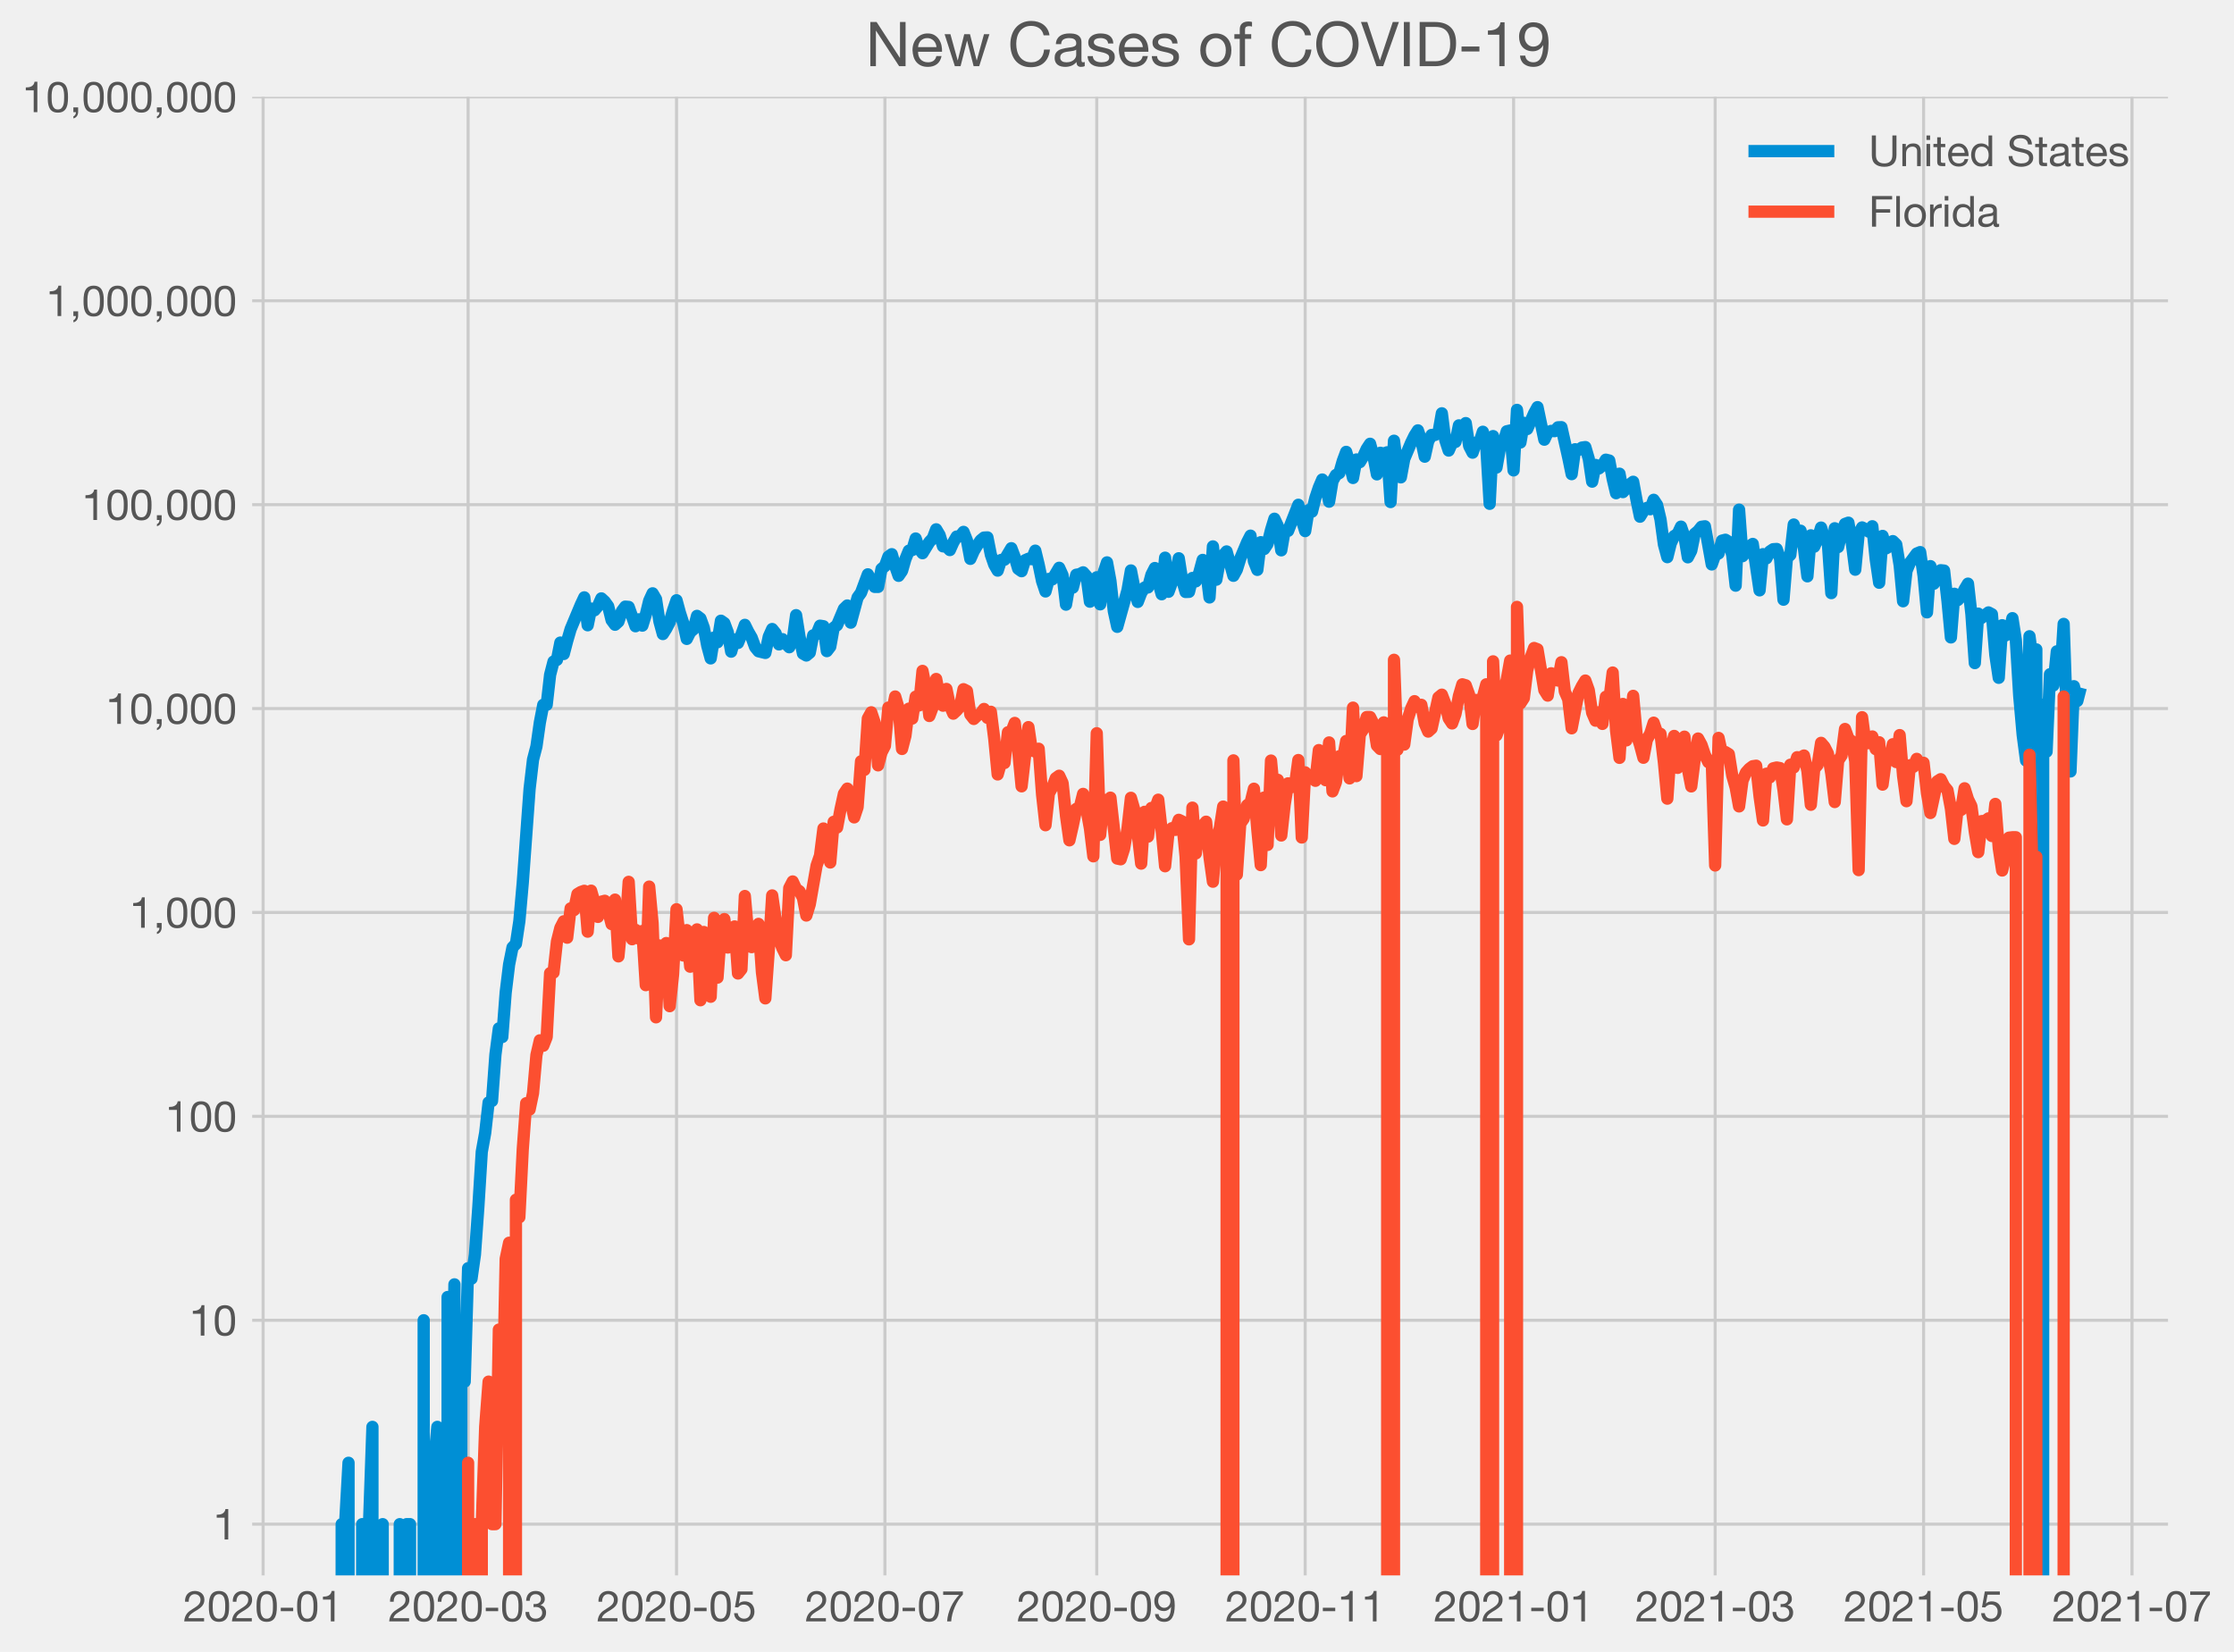<?xml version="1.0" encoding="utf-8" standalone="no"?>
<!DOCTYPE svg PUBLIC "-//W3C//DTD SVG 1.1//EN"
  "http://www.w3.org/Graphics/SVG/1.1/DTD/svg11.dtd">
<!-- Created with matplotlib (https://matplotlib.org/) -->
<svg height="538.891pt" version="1.1" viewBox="0 0 728.664 538.891" width="728.664pt" xmlns="http://www.w3.org/2000/svg" xmlns:xlink="http://www.w3.org/1999/xlink">
 <defs>
  <style type="text/css">*{stroke-linecap:butt;stroke-linejoin:round;}</style>
 </defs>
 <g id="figure_1">
  <g id="patch_1">
   <path d="M 0 538.891 
L 728.664 538.891 
L 728.664 0 
L 0 0 
z
" style="fill:#f0f0f0;"/>
  </g>
  <g id="axes_1">
   <g id="patch_2">
    <path d="M 80.748 515.436 
L 707.148 515.436 
L 707.148 31.596 
L 80.748 31.596 
z
" style="fill:#f0f0f0;"/>
   </g>
   <g id="matplotlib.axis_1">
    <g id="xtick_1">
     <g id="line2d_1">
      <path clip-path="url(#p374be3ded7)" d="M 85.819 515.436 
L 85.819 31.596 
" style="fill:none;stroke:#cbcbcb;"/>
     </g>
     <g id="line2d_2"/>
     <g id="text_1">
      <!-- 2020-01 -->
      <g style="fill:#555555;" transform="translate(59.746 528.932)scale(0.14 -0.14)">
       <defs>
        <path d="M 4.406 45.797 
L 12.906 45.797 
Q 12.797 49 13.547 52.141 
Q 14.297 55.297 16 57.797 
Q 17.703 60.297 20.344 61.844 
Q 23 63.406 26.703 63.406 
Q 29.5 63.406 32 62.5 
Q 34.5 61.594 36.344 59.891 
Q 38.203 58.203 39.297 55.844 
Q 40.406 53.5 40.406 50.594 
Q 40.406 46.906 39.25 44.094 
Q 38.094 41.297 35.844 38.891 
Q 33.594 36.5 30.188 34.141 
Q 26.797 31.797 22.297 29 
Q 18.594 26.797 15.188 24.297 
Q 11.797 21.797 9.094 18.5 
Q 6.406 15.203 4.656 10.75 
Q 2.906 6.297 2.406 0 
L 48.703 0 
L 48.703 7.5 
L 12.297 7.5 
Q 12.906 10.797 14.844 13.344 
Q 16.797 15.906 19.547 18.094 
Q 22.297 20.297 25.594 22.25 
Q 28.906 24.203 32.203 26.203 
Q 35.5 28.297 38.594 30.594 
Q 41.703 32.906 44.094 35.75 
Q 46.5 38.594 47.953 42.188 
Q 49.406 45.797 49.406 50.5 
Q 49.406 55.5 47.656 59.297 
Q 45.906 63.094 42.906 65.641 
Q 39.906 68.203 35.844 69.547 
Q 31.797 70.906 27.203 70.906 
Q 21.594 70.906 17.188 69 
Q 12.797 67.094 9.844 63.75 
Q 6.906 60.406 5.5 55.797 
Q 4.094 51.203 4.406 45.797 
z
" id="HelveticaNeue-50"/>
        <path d="M 13.203 34.906 
Q 13.203 37.5 13.25 40.641 
Q 13.297 43.797 13.75 46.938 
Q 14.203 50.094 15.047 53.094 
Q 15.906 56.094 17.547 58.344 
Q 19.203 60.594 21.703 62 
Q 24.203 63.406 27.797 63.406 
Q 31.406 63.406 33.906 62 
Q 36.406 60.594 38.047 58.344 
Q 39.703 56.094 40.547 53.094 
Q 41.406 50.094 41.844 46.938 
Q 42.297 43.797 42.344 40.641 
Q 42.406 37.5 42.406 34.906 
Q 42.406 30.906 42.156 25.953 
Q 41.906 21 40.547 16.641 
Q 39.203 12.297 36.203 9.297 
Q 33.203 6.297 27.797 6.297 
Q 22.406 6.297 19.406 9.297 
Q 16.406 12.297 15.047 16.641 
Q 13.703 21 13.453 25.953 
Q 13.203 30.906 13.203 34.906 
z
M 4.203 34.797 
Q 4.203 30.906 4.391 26.703 
Q 4.594 22.5 5.391 18.5 
Q 6.203 14.5 7.703 10.953 
Q 9.203 7.406 11.797 4.703 
Q 14.406 2 18.344 0.453 
Q 22.297 -1.094 27.797 -1.094 
Q 33.406 -1.094 37.297 0.453 
Q 41.203 2 43.797 4.703 
Q 46.406 7.406 47.906 10.953 
Q 49.406 14.5 50.203 18.5 
Q 51 22.5 51.203 26.703 
Q 51.406 30.906 51.406 34.797 
Q 51.406 38.703 51.203 42.891 
Q 51 47.094 50.203 51.094 
Q 49.406 55.094 47.906 58.688 
Q 46.406 62.297 43.797 65 
Q 41.203 67.703 37.25 69.297 
Q 33.297 70.906 27.797 70.906 
Q 22.297 70.906 18.344 69.297 
Q 14.406 67.703 11.797 65 
Q 9.203 62.297 7.703 58.688 
Q 6.203 55.094 5.391 51.094 
Q 4.594 47.094 4.391 42.891 
Q 4.203 38.703 4.203 34.797 
z
" id="HelveticaNeue-48"/>
        <path d="M 5 31.797 
L 5 23.797 
L 33.906 23.797 
L 33.906 31.797 
z
" id="HelveticaNeue-45"/>
        <path d="M 35.594 0 
L 35.594 70.906 
L 29.094 70.906 
Q 28.406 66.906 26.5 64.297 
Q 24.594 61.703 21.844 60.203 
Q 19.094 58.703 15.688 58.141 
Q 12.297 57.594 8.703 57.594 
L 8.703 50.797 
L 27.094 50.797 
L 27.094 0 
z
" id="HelveticaNeue-49"/>
       </defs>
       <use xlink:href="#HelveticaNeue-50"/>
       <use x="55.6" xlink:href="#HelveticaNeue-48"/>
       <use x="111.2" xlink:href="#HelveticaNeue-50"/>
       <use x="166.8" xlink:href="#HelveticaNeue-48"/>
       <use x="222.4" xlink:href="#HelveticaNeue-45"/>
       <use x="261.3" xlink:href="#HelveticaNeue-48"/>
       <use x="316.9" xlink:href="#HelveticaNeue-49"/>
      </g>
     </g>
    </g>
    <g id="xtick_2">
     <g id="line2d_3">
      <path clip-path="url(#p374be3ded7)" d="M 152.682 515.436 
L 152.682 31.596 
" style="fill:none;stroke:#cbcbcb;"/>
     </g>
     <g id="line2d_4"/>
     <g id="text_2">
      <!-- 2020-03 -->
      <g style="fill:#555555;" transform="translate(126.609 528.932)scale(0.14 -0.14)">
       <defs>
        <path d="M 21.797 40.5 
L 21.797 33.297 
Q 24.203 33.594 26.906 33.594 
Q 30.094 33.594 32.844 32.75 
Q 35.594 31.906 37.594 30.156 
Q 39.594 28.406 40.797 25.844 
Q 42 23.297 42 20 
Q 42 16.797 40.75 14.25 
Q 39.5 11.703 37.391 9.953 
Q 35.297 8.203 32.5 7.25 
Q 29.703 6.297 26.594 6.297 
Q 19.297 6.297 15.5 10.641 
Q 11.703 15 11.5 21.906 
L 3 21.906 
Q 2.906 16.406 4.547 12.094 
Q 6.203 7.797 9.297 4.844 
Q 12.406 1.906 16.797 0.406 
Q 21.203 -1.094 26.594 -1.094 
Q 31.594 -1.094 36.047 0.25 
Q 40.5 1.594 43.797 4.297 
Q 47.094 7 49.047 11.047 
Q 51 15.094 51 20.406 
Q 51 26.797 47.844 31.5 
Q 44.703 36.203 38.203 37.594 
L 38.203 37.797 
Q 42.406 39.703 45.203 43.391 
Q 48 47.094 48 51.906 
Q 48 56.797 46.344 60.391 
Q 44.703 64 41.797 66.297 
Q 38.906 68.594 34.953 69.75 
Q 31 70.906 26.406 70.906 
Q 21.094 70.906 17.047 69.203 
Q 13 67.5 10.297 64.5 
Q 7.594 61.5 6.141 57.297 
Q 4.703 53.094 4.5 48 
L 13 48 
Q 13 51.094 13.797 53.891 
Q 14.594 56.703 16.25 58.797 
Q 17.906 60.906 20.453 62.156 
Q 23 63.406 26.406 63.406 
Q 31.797 63.406 35.391 60.547 
Q 39 57.703 39 52 
Q 39 49.203 37.891 47 
Q 36.797 44.797 34.938 43.344 
Q 33.094 41.906 30.641 41.156 
Q 28.203 40.406 25.5 40.406 
L 23.703 40.406 
Q 23.203 40.406 22.703 40.406 
Q 22.297 40.406 21.797 40.5 
z
" id="HelveticaNeue-51"/>
       </defs>
       <use xlink:href="#HelveticaNeue-50"/>
       <use x="55.6" xlink:href="#HelveticaNeue-48"/>
       <use x="111.2" xlink:href="#HelveticaNeue-50"/>
       <use x="166.8" xlink:href="#HelveticaNeue-48"/>
       <use x="222.4" xlink:href="#HelveticaNeue-45"/>
       <use x="261.3" xlink:href="#HelveticaNeue-48"/>
       <use x="316.9" xlink:href="#HelveticaNeue-51"/>
      </g>
     </g>
    </g>
    <g id="xtick_3">
     <g id="line2d_5">
      <path clip-path="url(#p374be3ded7)" d="M 220.66 515.436 
L 220.66 31.596 
" style="fill:none;stroke:#cbcbcb;"/>
     </g>
     <g id="line2d_6"/>
     <g id="text_3">
      <!-- 2020-05 -->
      <g style="fill:#555555;" transform="translate(194.587 528.932)scale(0.14 -0.14)">
       <defs>
        <path d="M 47 62.203 
L 47 69.703 
L 12 69.703 
L 5.406 32.906 
L 12.703 32.5 
Q 15.203 35.5 18.453 37.344 
Q 21.703 39.203 25.906 39.203 
Q 29.5 39.203 32.453 38 
Q 35.406 36.797 37.5 34.641 
Q 39.594 32.5 40.75 29.547 
Q 41.906 26.594 41.906 23.094 
Q 41.906 18.906 40.703 15.75 
Q 39.5 12.594 37.453 10.5 
Q 35.406 8.406 32.656 7.344 
Q 29.906 6.297 26.906 6.297 
Q 23.703 6.297 21.047 7.25 
Q 18.406 8.203 16.453 9.953 
Q 14.5 11.703 13.344 14.047 
Q 12.203 16.406 12 19.094 
L 3.5 19.094 
Q 3.594 14.297 5.391 10.5 
Q 7.203 6.703 10.297 4.141 
Q 13.406 1.594 17.453 0.25 
Q 21.5 -1.094 26.094 -1.094 
Q 32.297 -1.094 36.938 0.844 
Q 41.594 2.797 44.688 6.094 
Q 47.797 9.406 49.344 13.656 
Q 50.906 17.906 50.906 22.406 
Q 50.906 28.5 49.094 33.047 
Q 47.297 37.594 44.188 40.641 
Q 41.094 43.703 36.891 45.203 
Q 32.703 46.703 28 46.703 
Q 24.406 46.703 20.75 45.453 
Q 17.094 44.203 14.797 41.594 
L 14.594 41.797 
L 18.406 62.203 
z
" id="HelveticaNeue-53"/>
       </defs>
       <use xlink:href="#HelveticaNeue-50"/>
       <use x="55.6" xlink:href="#HelveticaNeue-48"/>
       <use x="111.2" xlink:href="#HelveticaNeue-50"/>
       <use x="166.8" xlink:href="#HelveticaNeue-48"/>
       <use x="222.4" xlink:href="#HelveticaNeue-45"/>
       <use x="261.3" xlink:href="#HelveticaNeue-48"/>
       <use x="316.9" xlink:href="#HelveticaNeue-53"/>
      </g>
     </g>
    </g>
    <g id="xtick_4">
     <g id="line2d_7">
      <path clip-path="url(#p374be3ded7)" d="M 288.638 515.436 
L 288.638 31.596 
" style="fill:none;stroke:#cbcbcb;"/>
     </g>
     <g id="line2d_8"/>
     <g id="text_4">
      <!-- 2020-07 -->
      <g style="fill:#555555;" transform="translate(262.565 528.932)scale(0.14 -0.14)">
       <defs>
        <path d="M 50.906 62.406 
L 50.906 69.703 
L 5 69.703 
L 5 61.703 
L 42.203 61.703 
Q 36.594 55.797 31.75 48.797 
Q 26.906 41.797 23.203 33.938 
Q 19.5 26.094 17.141 17.547 
Q 14.797 9 14.203 0 
L 23.703 0 
Q 24.203 8.297 26.5 17.094 
Q 28.797 25.906 32.438 34.203 
Q 36.094 42.5 40.797 49.797 
Q 45.5 57.094 50.906 62.406 
z
" id="HelveticaNeue-55"/>
       </defs>
       <use xlink:href="#HelveticaNeue-50"/>
       <use x="55.6" xlink:href="#HelveticaNeue-48"/>
       <use x="111.2" xlink:href="#HelveticaNeue-50"/>
       <use x="166.8" xlink:href="#HelveticaNeue-48"/>
       <use x="222.4" xlink:href="#HelveticaNeue-45"/>
       <use x="261.3" xlink:href="#HelveticaNeue-48"/>
       <use x="316.9" xlink:href="#HelveticaNeue-55"/>
      </g>
     </g>
    </g>
    <g id="xtick_5">
     <g id="line2d_9">
      <path clip-path="url(#p374be3ded7)" d="M 357.73 515.436 
L 357.73 31.596 
" style="fill:none;stroke:#cbcbcb;"/>
     </g>
     <g id="line2d_10"/>
     <g id="text_5">
      <!-- 2020-09 -->
      <g style="fill:#555555;" transform="translate(331.658 528.932)scale(0.14 -0.14)">
       <defs>
        <path d="M 13.406 17.094 
L 4.906 17.094 
Q 5.703 7.906 11.594 3.406 
Q 17.5 -1.094 26.406 -1.094 
Q 39.297 -1.094 45.141 8.75 
Q 51 18.594 51 37 
Q 51 47.094 49.047 53.641 
Q 47.094 60.203 43.797 64 
Q 40.5 67.797 36.094 69.344 
Q 31.703 70.906 26.703 70.906 
Q 21.594 70.906 17.297 69.203 
Q 13 67.5 9.891 64.453 
Q 6.797 61.406 5.094 57.156 
Q 3.406 52.906 3.406 47.797 
Q 3.406 42.594 4.844 38.188 
Q 6.297 33.797 9.141 30.688 
Q 12 27.594 16.203 25.844 
Q 20.406 24.094 25.797 24.094 
Q 31 24.094 35.391 26.75 
Q 39.797 29.406 42.203 33.906 
L 42.406 33.703 
Q 42 19.797 38.094 13.047 
Q 34.203 6.297 26.406 6.297 
Q 21.297 6.297 17.594 9.094 
Q 13.906 11.906 13.406 17.094 
z
M 40.906 47.203 
Q 40.906 44.094 39.906 41.25 
Q 38.906 38.406 37 36.25 
Q 35.094 34.094 32.391 32.844 
Q 29.703 31.594 26.406 31.594 
Q 23.297 31.594 20.75 32.844 
Q 18.203 34.094 16.344 36.188 
Q 14.5 38.297 13.453 41 
Q 12.406 43.703 12.406 46.594 
Q 12.406 49.906 13.156 52.906 
Q 13.906 55.906 15.547 58.25 
Q 17.203 60.594 19.844 62 
Q 22.5 63.406 26.297 63.406 
Q 29.906 63.406 32.594 62.094 
Q 35.297 60.797 37.141 58.547 
Q 39 56.297 39.953 53.391 
Q 40.906 50.5 40.906 47.203 
z
" id="HelveticaNeue-57"/>
       </defs>
       <use xlink:href="#HelveticaNeue-50"/>
       <use x="55.6" xlink:href="#HelveticaNeue-48"/>
       <use x="111.2" xlink:href="#HelveticaNeue-50"/>
       <use x="166.8" xlink:href="#HelveticaNeue-48"/>
       <use x="222.4" xlink:href="#HelveticaNeue-45"/>
       <use x="261.3" xlink:href="#HelveticaNeue-48"/>
       <use x="316.9" xlink:href="#HelveticaNeue-57"/>
      </g>
     </g>
    </g>
    <g id="xtick_6">
     <g id="line2d_11">
      <path clip-path="url(#p374be3ded7)" d="M 425.708 515.436 
L 425.708 31.596 
" style="fill:none;stroke:#cbcbcb;"/>
     </g>
     <g id="line2d_12"/>
     <g id="text_6">
      <!-- 2020-11 -->
      <g style="fill:#555555;" transform="translate(399.635 528.932)scale(0.14 -0.14)">
       <use xlink:href="#HelveticaNeue-50"/>
       <use x="55.6" xlink:href="#HelveticaNeue-48"/>
       <use x="111.2" xlink:href="#HelveticaNeue-50"/>
       <use x="166.8" xlink:href="#HelveticaNeue-48"/>
       <use x="222.4" xlink:href="#HelveticaNeue-45"/>
       <use x="261.3" xlink:href="#HelveticaNeue-49"/>
       <use x="316.9" xlink:href="#HelveticaNeue-49"/>
      </g>
     </g>
    </g>
    <g id="xtick_7">
     <g id="line2d_13">
      <path clip-path="url(#p374be3ded7)" d="M 493.686 515.436 
L 493.686 31.596 
" style="fill:none;stroke:#cbcbcb;"/>
     </g>
     <g id="line2d_14"/>
     <g id="text_7">
      <!-- 2021-01 -->
      <g style="fill:#555555;" transform="translate(467.613 528.932)scale(0.14 -0.14)">
       <use xlink:href="#HelveticaNeue-50"/>
       <use x="55.6" xlink:href="#HelveticaNeue-48"/>
       <use x="111.2" xlink:href="#HelveticaNeue-50"/>
       <use x="166.8" xlink:href="#HelveticaNeue-49"/>
       <use x="222.4" xlink:href="#HelveticaNeue-45"/>
       <use x="261.3" xlink:href="#HelveticaNeue-48"/>
       <use x="316.9" xlink:href="#HelveticaNeue-49"/>
      </g>
     </g>
    </g>
    <g id="xtick_8">
     <g id="line2d_15">
      <path clip-path="url(#p374be3ded7)" d="M 559.435 515.436 
L 559.435 31.596 
" style="fill:none;stroke:#cbcbcb;"/>
     </g>
     <g id="line2d_16"/>
     <g id="text_8">
      <!-- 2021-03 -->
      <g style="fill:#555555;" transform="translate(533.363 528.932)scale(0.14 -0.14)">
       <use xlink:href="#HelveticaNeue-50"/>
       <use x="55.6" xlink:href="#HelveticaNeue-48"/>
       <use x="111.2" xlink:href="#HelveticaNeue-50"/>
       <use x="166.8" xlink:href="#HelveticaNeue-49"/>
       <use x="222.4" xlink:href="#HelveticaNeue-45"/>
       <use x="261.3" xlink:href="#HelveticaNeue-48"/>
       <use x="316.9" xlink:href="#HelveticaNeue-51"/>
      </g>
     </g>
    </g>
    <g id="xtick_9">
     <g id="line2d_17">
      <path clip-path="url(#p374be3ded7)" d="M 627.413 515.436 
L 627.413 31.596 
" style="fill:none;stroke:#cbcbcb;"/>
     </g>
     <g id="line2d_18"/>
     <g id="text_9">
      <!-- 2021-05 -->
      <g style="fill:#555555;" transform="translate(601.341 528.932)scale(0.14 -0.14)">
       <use xlink:href="#HelveticaNeue-50"/>
       <use x="55.6" xlink:href="#HelveticaNeue-48"/>
       <use x="111.2" xlink:href="#HelveticaNeue-50"/>
       <use x="166.8" xlink:href="#HelveticaNeue-49"/>
       <use x="222.4" xlink:href="#HelveticaNeue-45"/>
       <use x="261.3" xlink:href="#HelveticaNeue-48"/>
       <use x="316.9" xlink:href="#HelveticaNeue-53"/>
      </g>
     </g>
    </g>
    <g id="xtick_10">
     <g id="line2d_19">
      <path clip-path="url(#p374be3ded7)" d="M 695.391 515.436 
L 695.391 31.596 
" style="fill:none;stroke:#cbcbcb;"/>
     </g>
     <g id="line2d_20"/>
     <g id="text_10">
      <!-- 2021-07 -->
      <g style="fill:#555555;" transform="translate(669.318 528.932)scale(0.14 -0.14)">
       <use xlink:href="#HelveticaNeue-50"/>
       <use x="55.6" xlink:href="#HelveticaNeue-48"/>
       <use x="111.2" xlink:href="#HelveticaNeue-50"/>
       <use x="166.8" xlink:href="#HelveticaNeue-49"/>
       <use x="222.4" xlink:href="#HelveticaNeue-45"/>
       <use x="261.3" xlink:href="#HelveticaNeue-48"/>
       <use x="316.9" xlink:href="#HelveticaNeue-55"/>
      </g>
     </g>
    </g>
   </g>
   <g id="matplotlib.axis_2">
    <g id="ytick_1">
     <g id="line2d_21">
      <path clip-path="url(#p374be3ded7)" d="M 80.748 497.216 
L 707.148 497.216 
" style="fill:none;stroke:#cbcbcb;"/>
     </g>
     <g id="line2d_22"/>
     <g id="text_11">
      <!-- 1 -->
      <g style="fill:#555555;" transform="translate(69.465 502.214)scale(0.14 -0.14)">
       <use xlink:href="#HelveticaNeue-49"/>
      </g>
     </g>
    </g>
    <g id="ytick_2">
     <g id="line2d_23">
      <path clip-path="url(#p374be3ded7)" d="M 80.748 430.698 
L 707.148 430.698 
" style="fill:none;stroke:#cbcbcb;"/>
     </g>
     <g id="line2d_24"/>
     <g id="text_12">
      <!-- 10 -->
      <g style="fill:#555555;" transform="translate(61.682 435.697)scale(0.14 -0.14)">
       <use xlink:href="#HelveticaNeue-49"/>
       <use x="55.6" xlink:href="#HelveticaNeue-48"/>
      </g>
     </g>
    </g>
    <g id="ytick_3">
     <g id="line2d_25">
      <path clip-path="url(#p374be3ded7)" d="M 80.748 364.181 
L 707.148 364.181 
" style="fill:none;stroke:#cbcbcb;"/>
     </g>
     <g id="line2d_26"/>
     <g id="text_13">
      <!-- 100 -->
      <g style="fill:#555555;" transform="translate(53.899 369.18)scale(0.14 -0.14)">
       <use xlink:href="#HelveticaNeue-49"/>
       <use x="55.6" xlink:href="#HelveticaNeue-48"/>
       <use x="111.2" xlink:href="#HelveticaNeue-48"/>
      </g>
     </g>
    </g>
    <g id="ytick_4">
     <g id="line2d_27">
      <path clip-path="url(#p374be3ded7)" d="M 80.748 297.664 
L 707.148 297.664 
" style="fill:none;stroke:#cbcbcb;"/>
     </g>
     <g id="line2d_28"/>
     <g id="text_14">
      <!-- 1,000 -->
      <g style="fill:#555555;" transform="translate(42.224 302.663)scale(0.14 -0.14)">
       <defs>
        <path d="M 8.297 11.094 
L 8.297 0 
L 14.203 0 
Q 14.297 -1.203 14.047 -2.594 
Q 13.797 -4 13.094 -5.344 
Q 12.406 -6.703 11.25 -7.844 
Q 10.094 -9 8.406 -9.594 
L 8.406 -14.594 
Q 14.203 -12.906 16.797 -8.797 
Q 19.406 -4.703 19.406 1 
L 19.406 11.094 
z
" id="HelveticaNeue-44"/>
       </defs>
       <use xlink:href="#HelveticaNeue-49"/>
       <use x="55.6" xlink:href="#HelveticaNeue-44"/>
       <use x="83.4" xlink:href="#HelveticaNeue-48"/>
       <use x="139" xlink:href="#HelveticaNeue-48"/>
       <use x="194.6" xlink:href="#HelveticaNeue-48"/>
      </g>
     </g>
    </g>
    <g id="ytick_5">
     <g id="line2d_29">
      <path clip-path="url(#p374be3ded7)" d="M 80.748 231.147 
L 707.148 231.147 
" style="fill:none;stroke:#cbcbcb;"/>
     </g>
     <g id="line2d_30"/>
     <g id="text_15">
      <!-- 10,000 -->
      <g style="fill:#555555;" transform="translate(34.441 236.145)scale(0.14 -0.14)">
       <use xlink:href="#HelveticaNeue-49"/>
       <use x="55.6" xlink:href="#HelveticaNeue-48"/>
       <use x="111.2" xlink:href="#HelveticaNeue-44"/>
       <use x="139" xlink:href="#HelveticaNeue-48"/>
       <use x="194.6" xlink:href="#HelveticaNeue-48"/>
       <use x="250.2" xlink:href="#HelveticaNeue-48"/>
      </g>
     </g>
    </g>
    <g id="ytick_6">
     <g id="line2d_31">
      <path clip-path="url(#p374be3ded7)" d="M 80.748 164.63 
L 707.148 164.63 
" style="fill:none;stroke:#cbcbcb;"/>
     </g>
     <g id="line2d_32"/>
     <g id="text_16">
      <!-- 100,000 -->
      <g style="fill:#555555;" transform="translate(26.658 169.628)scale(0.14 -0.14)">
       <use xlink:href="#HelveticaNeue-49"/>
       <use x="55.6" xlink:href="#HelveticaNeue-48"/>
       <use x="111.2" xlink:href="#HelveticaNeue-48"/>
       <use x="166.8" xlink:href="#HelveticaNeue-44"/>
       <use x="194.6" xlink:href="#HelveticaNeue-48"/>
       <use x="250.2" xlink:href="#HelveticaNeue-48"/>
       <use x="305.8" xlink:href="#HelveticaNeue-48"/>
      </g>
     </g>
    </g>
    <g id="ytick_7">
     <g id="line2d_33">
      <path clip-path="url(#p374be3ded7)" d="M 80.748 98.113 
L 707.148 98.113 
" style="fill:none;stroke:#cbcbcb;"/>
     </g>
     <g id="line2d_34"/>
     <g id="text_17">
      <!-- 1,000,000 -->
      <g style="fill:#555555;" transform="translate(14.983 103.111)scale(0.14 -0.14)">
       <use xlink:href="#HelveticaNeue-49"/>
       <use x="55.6" xlink:href="#HelveticaNeue-44"/>
       <use x="83.4" xlink:href="#HelveticaNeue-48"/>
       <use x="139" xlink:href="#HelveticaNeue-48"/>
       <use x="194.6" xlink:href="#HelveticaNeue-48"/>
       <use x="250.2" xlink:href="#HelveticaNeue-44"/>
       <use x="278" xlink:href="#HelveticaNeue-48"/>
       <use x="333.6" xlink:href="#HelveticaNeue-48"/>
       <use x="389.2" xlink:href="#HelveticaNeue-48"/>
      </g>
     </g>
    </g>
    <g id="ytick_8">
     <g id="line2d_35">
      <path clip-path="url(#p374be3ded7)" d="M 80.748 31.596 
L 707.148 31.596 
" style="fill:none;stroke:#cbcbcb;"/>
     </g>
     <g id="line2d_36"/>
     <g id="text_18">
      <!-- 10,000,000 -->
      <g style="fill:#555555;" transform="translate(7.2 36.594)scale(0.14 -0.14)">
       <use xlink:href="#HelveticaNeue-49"/>
       <use x="55.6" xlink:href="#HelveticaNeue-48"/>
       <use x="111.2" xlink:href="#HelveticaNeue-44"/>
       <use x="139" xlink:href="#HelveticaNeue-48"/>
       <use x="194.6" xlink:href="#HelveticaNeue-48"/>
       <use x="250.2" xlink:href="#HelveticaNeue-48"/>
       <use x="305.8" xlink:href="#HelveticaNeue-44"/>
       <use x="333.6" xlink:href="#HelveticaNeue-48"/>
       <use x="389.2" xlink:href="#HelveticaNeue-48"/>
       <use x="444.8" xlink:href="#HelveticaNeue-48"/>
      </g>
     </g>
    </g>
    <g id="ytick_9">
     <g id="line2d_37"/>
    </g>
    <g id="ytick_10">
     <g id="line2d_38"/>
    </g>
    <g id="ytick_11">
     <g id="line2d_39"/>
    </g>
    <g id="ytick_12">
     <g id="line2d_40"/>
    </g>
    <g id="ytick_13">
     <g id="line2d_41"/>
    </g>
    <g id="ytick_14">
     <g id="line2d_42"/>
    </g>
    <g id="ytick_15">
     <g id="line2d_43"/>
    </g>
    <g id="ytick_16">
     <g id="line2d_44"/>
    </g>
    <g id="ytick_17">
     <g id="line2d_45"/>
    </g>
    <g id="ytick_18">
     <g id="line2d_46"/>
    </g>
    <g id="ytick_19">
     <g id="line2d_47"/>
    </g>
    <g id="ytick_20">
     <g id="line2d_48"/>
    </g>
    <g id="ytick_21">
     <g id="line2d_49"/>
    </g>
    <g id="ytick_22">
     <g id="line2d_50"/>
    </g>
    <g id="ytick_23">
     <g id="line2d_51"/>
    </g>
    <g id="ytick_24">
     <g id="line2d_52"/>
    </g>
    <g id="ytick_25">
     <g id="line2d_53"/>
    </g>
    <g id="ytick_26">
     <g id="line2d_54"/>
    </g>
    <g id="ytick_27">
     <g id="line2d_55"/>
    </g>
    <g id="ytick_28">
     <g id="line2d_56"/>
    </g>
    <g id="ytick_29">
     <g id="line2d_57"/>
    </g>
    <g id="ytick_30">
     <g id="line2d_58"/>
    </g>
    <g id="ytick_31">
     <g id="line2d_59"/>
    </g>
    <g id="ytick_32">
     <g id="line2d_60"/>
    </g>
    <g id="ytick_33">
     <g id="line2d_61"/>
    </g>
    <g id="ytick_34">
     <g id="line2d_62"/>
    </g>
    <g id="ytick_35">
     <g id="line2d_63"/>
    </g>
    <g id="ytick_36">
     <g id="line2d_64"/>
    </g>
    <g id="ytick_37">
     <g id="line2d_65"/>
    </g>
    <g id="ytick_38">
     <g id="line2d_66"/>
    </g>
    <g id="ytick_39">
     <g id="line2d_67"/>
    </g>
    <g id="ytick_40">
     <g id="line2d_68"/>
    </g>
    <g id="ytick_41">
     <g id="line2d_69"/>
    </g>
    <g id="ytick_42">
     <g id="line2d_70"/>
    </g>
    <g id="ytick_43">
     <g id="line2d_71"/>
    </g>
    <g id="ytick_44">
     <g id="line2d_72"/>
    </g>
    <g id="ytick_45">
     <g id="line2d_73"/>
    </g>
    <g id="ytick_46">
     <g id="line2d_74"/>
    </g>
    <g id="ytick_47">
     <g id="line2d_75"/>
    </g>
    <g id="ytick_48">
     <g id="line2d_76"/>
    </g>
    <g id="ytick_49">
     <g id="line2d_77"/>
    </g>
    <g id="ytick_50">
     <g id="line2d_78"/>
    </g>
    <g id="ytick_51">
     <g id="line2d_79"/>
    </g>
    <g id="ytick_52">
     <g id="line2d_80"/>
    </g>
    <g id="ytick_53">
     <g id="line2d_81"/>
    </g>
    <g id="ytick_54">
     <g id="line2d_82"/>
    </g>
    <g id="ytick_55">
     <g id="line2d_83"/>
    </g>
    <g id="ytick_56">
     <g id="line2d_84"/>
    </g>
    <g id="ytick_57">
     <g id="line2d_85"/>
    </g>
    <g id="ytick_58">
     <g id="line2d_86"/>
    </g>
    <g id="ytick_59">
     <g id="line2d_87"/>
    </g>
    <g id="ytick_60">
     <g id="line2d_88"/>
    </g>
    <g id="ytick_61">
     <g id="line2d_89"/>
    </g>
    <g id="ytick_62">
     <g id="line2d_90"/>
    </g>
    <g id="ytick_63">
     <g id="line2d_91"/>
    </g>
    <g id="ytick_64">
     <g id="line2d_92"/>
    </g>
    <g id="ytick_65">
     <g id="line2d_93"/>
    </g>
    <g id="ytick_66">
     <g id="line2d_94"/>
    </g>
    <g id="ytick_67">
     <g id="line2d_95"/>
    </g>
    <g id="ytick_68">
     <g id="line2d_96"/>
    </g>
   </g>
   <g id="line2d_97">
    <path clip-path="url(#p374be3ded7)" d="M 111.449 539.891 
L 111.45 497.216 
L 112.564 497.216 
L 113.678 477.192 
L 113.679 539.891 
M 118.135 539.891 
L 118.136 497.216 
L 120.365 497.216 
L 121.479 465.479 
L 121.48 539.891 
M 124.822 539.891 
L 124.822 497.216 
L 124.823 539.891 
M 130.394 539.891 
L 130.394 497.216 
L 130.395 539.891 
M 132.622 539.891 
L 132.623 497.216 
L 133.737 497.216 
L 133.738 539.891 
M 138.193 539.891 
L 138.195 430.698 
L 138.197 539.891 
M 141.537 539.891 
L 141.538 477.192 
L 142.653 465.479 
L 142.654 539.891 
M 145.994 539.891 
L 145.996 423.119 
L 147.11 477.192 
L 148.225 418.985 
L 148.227 539.891 
M 150.452 539.891 
L 150.453 450.722 
L 151.568 450.722 
L 152.682 413.718 
L 153.797 417.121 
L 154.911 409.265 
L 156.025 393.695 
L 157.14 375.75 
L 158.254 369.564 
L 159.369 359.646 
L 160.483 359.156 
L 161.597 344.014 
L 162.712 335.488 
L 163.826 338.295 
L 164.94 323.775 
L 166.055 314.621 
L 167.169 309.061 
L 168.284 307.885 
L 169.398 300.484 
L 170.512 287.965 
L 172.741 257.308 
L 173.856 247.799 
L 174.97 243.52 
L 176.084 235.689 
L 177.199 229.925 
L 178.313 229.922 
L 179.428 220.148 
L 180.542 215.822 
L 181.656 215.263 
L 182.771 209.623 
L 183.885 213.344 
L 185 209.076 
L 186.114 205.254 
L 189.457 197.26 
L 190.572 194.876 
L 191.686 203.974 
L 192.8 198.541 
L 193.915 199.088 
L 195.029 197.709 
L 196.143 195.207 
L 197.258 196.246 
L 198.372 197.8 
L 199.487 202.301 
L 200.601 203.802 
L 201.715 202.786 
L 202.83 199.378 
L 203.944 197.897 
L 205.059 197.993 
L 207.287 204.294 
L 208.402 202.034 
L 209.516 204.089 
L 210.631 200.558 
L 211.745 195.985 
L 212.859 193.555 
L 213.974 195.45 
L 215.088 202.739 
L 216.203 206.839 
L 217.317 205.083 
L 218.431 202.934 
L 219.546 199.068 
L 220.66 195.82 
L 221.774 199.921 
L 222.889 203.389 
L 224.003 208.42 
L 225.118 206.209 
L 226.232 205.254 
L 227.346 200.914 
L 228.461 201.769 
L 229.575 204.83 
L 230.69 210.669 
L 231.804 214.782 
L 232.918 207.979 
L 234.033 209.515 
L 235.147 202.495 
L 236.262 203.282 
L 237.376 206.27 
L 238.49 212.584 
L 239.605 208.598 
L 240.719 209.746 
L 241.834 206.998 
L 242.948 203.842 
L 244.062 206.099 
L 245.177 208.02 
L 246.291 211.079 
L 247.406 212.453 
L 249.634 212.997 
L 250.749 207.705 
L 251.863 205.204 
L 252.977 206.591 
L 254.092 210.222 
L 255.206 208.506 
L 256.321 210.003 
L 257.435 211.142 
L 258.549 208.879 
L 259.664 200.681 
L 260.778 207.7 
L 261.893 213.195 
L 263.007 213.837 
L 264.121 212.903 
L 265.236 207.272 
L 266.35 206.833 
L 267.465 204.113 
L 268.579 204.294 
L 269.693 212.408 
L 270.808 210.955 
L 271.922 204.81 
L 273.037 203.93 
L 275.265 198.616 
L 276.38 197.523 
L 277.494 203.126 
L 279.723 194.908 
L 280.837 193.36 
L 283.066 187.36 
L 285.295 191.457 
L 286.409 191.466 
L 287.524 185.6 
L 288.638 184.668 
L 289.752 181.608 
L 290.867 180.79 
L 291.981 184.65 
L 293.096 187.847 
L 294.21 186.247 
L 295.324 182.385 
L 296.439 179.65 
L 297.553 179.44 
L 298.668 175.675 
L 299.782 179.042 
L 300.896 180.463 
L 303.125 176.808 
L 304.24 175.626 
L 305.354 172.677 
L 306.468 174.555 
L 307.583 178.23 
L 308.697 178.311 
L 309.811 179.441 
L 310.926 176.951 
L 312.04 175.041 
L 313.155 174.931 
L 314.269 173.514 
L 315.383 176.296 
L 316.498 182.314 
L 317.612 179.784 
L 318.727 177.924 
L 319.841 176.293 
L 320.955 175.371 
L 322.07 175.312 
L 323.184 180.956 
L 324.299 184.198 
L 325.413 186.145 
L 326.527 182.673 
L 327.642 182.579 
L 329.871 178.835 
L 330.985 181.774 
L 332.099 185.545 
L 333.214 186.335 
L 334.328 182.776 
L 335.443 182.282 
L 336.557 182.398 
L 337.671 179.639 
L 338.786 184.227 
L 339.9 189.596 
L 341.014 192.946 
L 342.129 188.854 
L 343.243 189.002 
L 345.472 185.22 
L 346.586 187.68 
L 347.701 197.247 
L 348.815 190.809 
L 349.93 191.696 
L 351.044 187.493 
L 352.158 187.308 
L 353.273 186.71 
L 354.387 187.949 
L 355.502 196.283 
L 356.616 193.757 
L 357.73 188.314 
L 358.845 197.148 
L 359.959 186.816 
L 361.074 183.463 
L 362.188 189.516 
L 363.302 199.411 
L 364.417 204.486 
L 367.76 192.536 
L 368.874 186.094 
L 369.989 191.754 
L 371.103 196.358 
L 372.217 193.44 
L 373.332 191.671 
L 374.446 191.633 
L 375.561 187.499 
L 376.675 185.304 
L 377.789 189.82 
L 378.904 193.859 
L 380.018 181.926 
L 381.133 193.048 
L 382.247 190.001 
L 383.361 187.568 
L 384.476 182.121 
L 385.59 189.215 
L 386.705 193.12 
L 387.819 193.072 
L 388.933 188.546 
L 390.048 189.65 
L 391.162 186.801 
L 392.277 182.656 
L 393.391 185.966 
L 394.505 194.905 
L 395.62 178.248 
L 396.734 189.103 
L 397.848 182.961 
L 398.963 181.183 
L 400.077 179.891 
L 402.306 187.837 
L 403.42 185.823 
L 404.535 182.22 
L 406.764 176.918 
L 407.878 174.743 
L 408.992 183.101 
L 410.107 185.904 
L 411.221 176.879 
L 412.336 179.102 
L 413.45 177.415 
L 414.564 172.891 
L 415.679 169.224 
L 416.793 171.593 
L 417.908 179.524 
L 419.022 173.083 
L 420.136 173.177 
L 423.48 164.668 
L 424.594 169.594 
L 425.708 173.252 
L 426.823 166.413 
L 427.937 166.908 
L 429.051 162.385 
L 430.166 159.044 
L 431.28 156.43 
L 432.395 157.969 
L 433.509 163.659 
L 434.623 156.953 
L 435.738 154.961 
L 436.852 154.321 
L 437.967 150.403 
L 439.081 147.411 
L 440.195 151.227 
L 441.31 155.92 
L 442.424 149.892 
L 443.539 150.759 
L 444.653 148.916 
L 445.767 146.47 
L 446.882 144.771 
L 447.996 148.974 
L 449.111 154.746 
L 450.225 147.712 
L 451.339 147.995 
L 452.454 147.555 
L 453.568 163.776 
L 454.683 143.774 
L 455.797 152.647 
L 456.911 155.721 
L 458.026 149.707 
L 460.254 144.437 
L 461.369 142.153 
L 462.483 140.397 
L 463.598 143.793 
L 464.712 148.976 
L 465.826 143.964 
L 466.941 141.89 
L 468.055 141.889 
L 469.17 141.177 
L 470.284 134.831 
L 471.398 143.538 
L 472.513 146.98 
L 473.627 144.477 
L 474.742 144.159 
L 475.856 138.764 
L 476.97 139.617 
L 478.085 138.023 
L 479.199 145.5 
L 480.314 147.664 
L 481.428 144.388 
L 482.542 144.374 
L 483.657 140.851 
L 484.771 145.557 
L 485.886 164.356 
L 487 142.268 
L 488.114 152.517 
L 489.229 146.239 
L 490.343 144.458 
L 491.457 140.7 
L 492.572 140.444 
L 493.686 153.45 
L 494.801 133.712 
L 495.915 144.35 
L 497.029 137.949 
L 498.144 139.948 
L 500.373 134.851 
L 501.487 132.818 
L 503.716 143.432 
L 504.83 141.035 
L 505.945 140.572 
L 507.059 140.653 
L 508.173 139.399 
L 509.288 139.357 
L 511.517 149.285 
L 512.631 154.677 
L 513.745 146.557 
L 514.86 146.782 
L 515.974 146.015 
L 517.088 145.851 
L 518.203 149.657 
L 519.317 157.123 
L 520.432 151.677 
L 521.546 152.796 
L 522.66 151.826 
L 523.775 149.958 
L 524.889 150.231 
L 526.004 156.218 
L 527.118 160.895 
L 528.232 154.53 
L 529.347 160.533 
L 531.576 158.038 
L 532.69 157.162 
L 533.804 163.234 
L 534.919 168.559 
L 536.033 166.731 
L 537.148 165.696 
L 538.262 166.12 
L 539.376 163.046 
L 540.491 164.737 
L 541.605 169.441 
L 542.72 177.621 
L 543.834 181.757 
L 544.948 177.282 
L 546.063 174.867 
L 547.177 174.203 
L 548.291 171.803 
L 549.406 175.049 
L 550.52 181.806 
L 551.635 179.644 
L 552.749 174.156 
L 553.863 173.253 
L 554.978 171.851 
L 556.092 171.69 
L 558.321 184.135 
L 559.435 181.023 
L 560.55 180.544 
L 561.664 176.366 
L 562.779 176.077 
L 563.893 176.766 
L 565.007 181.079 
L 566.122 191.053 
L 567.236 166.26 
L 568.351 181.438 
L 569.465 180.269 
L 570.579 178.26 
L 571.694 177.446 
L 573.923 192.59 
L 575.037 180.785 
L 576.151 182.148 
L 577.266 179.905 
L 578.38 179.163 
L 579.494 179.088 
L 580.609 182.204 
L 581.723 195.631 
L 582.838 182.05 
L 583.952 180.997 
L 585.066 171.111 
L 586.181 175.303 
L 587.295 173.133 
L 588.41 179.051 
L 589.524 188.01 
L 590.638 174.63 
L 591.753 178.331 
L 592.867 175.797 
L 593.982 172.108 
L 595.096 175.522 
L 596.21 177.461 
L 597.325 193.49 
L 598.439 172.333 
L 599.554 178.452 
L 600.668 173.684 
L 601.782 170.914 
L 602.897 170.51 
L 604.011 177.182 
L 605.125 185.847 
L 606.24 174.147 
L 607.354 172.062 
L 608.469 172.652 
L 609.583 173.448 
L 610.697 171.677 
L 611.812 182.498 
L 612.926 190.105 
L 614.041 174.826 
L 615.155 178.899 
L 616.269 178.21 
L 617.384 176.528 
L 618.498 177.62 
L 619.613 184.384 
L 620.727 196.144 
L 621.841 186.236 
L 622.956 183.59 
L 625.185 180.575 
L 626.299 180.11 
L 627.413 187.852 
L 628.528 199.766 
L 629.642 184.686 
L 630.757 190.418 
L 631.871 187.878 
L 632.985 186.019 
L 634.1 186.14 
L 635.214 196.08 
L 636.328 207.942 
L 637.443 193.7 
L 638.557 195.759 
L 639.672 194.56 
L 640.786 192.254 
L 641.9 190.4 
L 643.015 200.34 
L 644.129 216.315 
L 645.244 200.184 
L 646.358 201.545 
L 648.587 199.785 
L 649.701 200.378 
L 650.816 213.664 
L 651.93 221.117 
L 653.044 203.96 
L 654.159 207.296 
L 655.273 206.604 
L 656.388 201.661 
L 657.502 208.776 
L 658.616 227.032 
L 659.731 239.678 
L 660.845 248.119 
L 661.96 207.558 
L 663.074 216.055 
L 664.188 211.847 
L 664.194 539.891 
M 666.412 539.891 
L 666.417 229.884 
L 667.531 245.205 
L 668.646 219.947 
L 669.76 223.608 
L 670.875 212.485 
L 671.989 221.349 
L 673.103 203.532 
L 674.218 236.481 
L 675.332 251.66 
L 676.447 223.863 
L 677.561 228.671 
L 678.675 224.329 
L 678.675 224.329 
" style="fill:none;stroke:#008fd5;stroke-width:4;"/>
   </g>
   <g id="line2d_98">
    <path clip-path="url(#p374be3ded7)" d="M 152.681 539.891 
L 152.682 477.192 
L 152.683 539.891 
M 154.91 539.891 
L 154.911 497.216 
L 154.912 539.891 
M 157.139 539.891 
L 157.14 497.216 
L 158.254 465.479 
L 159.369 450.722 
L 160.483 497.216 
L 161.597 497.216 
L 162.712 433.742 
L 163.826 465.479 
L 164.94 410.675 
L 166.055 405.408 
L 166.057 539.891 
M 168.281 539.891 
L 168.284 391.383 
L 169.398 397.097 
L 170.512 374.901 
L 171.627 359.894 
L 172.741 361.958 
L 173.856 356.602 
L 174.97 344.158 
L 176.084 339.376 
L 177.199 341.143 
L 178.313 338.295 
L 179.428 317.458 
L 180.542 317.286 
L 181.656 307.154 
L 182.771 302.701 
L 183.885 300.548 
L 185 305.898 
L 186.114 296.337 
L 187.228 296.895 
L 188.343 291.66 
L 189.457 290.988 
L 190.572 290.601 
L 191.686 303.93 
L 192.8 290.555 
L 193.915 294.442 
L 195.029 299.116 
L 196.143 294.159 
L 197.258 293.854 
L 198.372 297.149 
L 199.487 301.456 
L 200.601 293.476 
L 201.715 311.991 
L 202.83 300.516 
L 203.944 303.894 
L 205.059 287.677 
L 206.173 306.402 
L 207.287 303.327 
L 208.402 306.207 
L 209.516 303.716 
L 210.631 321.381 
L 211.745 289.231 
L 212.859 301.193 
L 213.974 331.872 
L 215.088 308.425 
L 216.203 311.943 
L 217.317 307.64 
L 218.431 328.24 
L 219.546 317.804 
L 220.66 296.615 
L 221.774 306.558 
L 222.889 311.708 
L 224.003 303.432 
L 225.118 315.358 
L 226.232 314.26 
L 227.346 303.186 
L 228.461 326.308 
L 229.575 304.038 
L 230.69 312.663 
L 231.804 325.163 
L 232.918 299.421 
L 234.033 318.927 
L 235.147 303.823 
L 236.262 299.823 
L 237.376 309.104 
L 238.49 304.953 
L 239.605 302.223 
L 240.719 317.572 
L 241.834 316.169 
L 242.948 292.301 
L 244.062 304.99 
L 245.177 308.976 
L 246.291 306.362 
L 247.406 301.39 
L 248.52 317.172 
L 249.634 325.692 
L 250.749 310.064 
L 251.863 292.11 
L 252.977 299.854 
L 254.092 306.402 
L 255.206 309.363 
L 256.321 311.614 
L 257.435 289.71 
L 258.549 287.555 
L 259.664 289.974 
L 260.778 290.759 
L 261.893 292.883 
L 263.007 298.663 
L 264.121 295.016 
L 266.35 282.369 
L 267.465 279.092 
L 268.579 270.273 
L 269.693 277.41 
L 270.808 281.366 
L 271.922 268.096 
L 273.037 269.95 
L 274.151 264 
L 275.265 258.932 
L 276.38 257.265 
L 277.494 261.524 
L 278.609 266.649 
L 279.723 263.297 
L 280.837 248.36 
L 281.952 251.148 
L 283.066 234.377 
L 284.18 232.371 
L 285.295 235.74 
L 286.409 249.673 
L 287.524 245.459 
L 288.638 243.313 
L 289.752 230.834 
L 290.867 232.665 
L 291.981 227.215 
L 293.096 230.977 
L 294.21 244.33 
L 295.324 240.053 
L 296.439 231.179 
L 297.553 234.4 
L 298.668 227.278 
L 299.782 230.125 
L 300.896 218.862 
L 302.011 224.416 
L 303.125 233.575 
L 304.24 230.629 
L 305.354 221.499 
L 306.468 227.195 
L 307.583 230.215 
L 308.697 224.752 
L 309.811 230.162 
L 310.926 232.812 
L 312.04 231.775 
L 313.155 230.436 
L 314.269 224.831 
L 315.383 225.405 
L 316.498 233.107 
L 317.612 234.539 
L 318.727 233.462 
L 319.841 232.793 
L 320.955 231.274 
L 322.07 234.168 
L 323.184 232.2 
L 324.299 241.025 
L 325.413 252.64 
L 326.527 248.702 
L 327.642 248.899 
L 328.756 238.885 
L 329.871 238.75 
L 330.985 235.835 
L 332.099 244.822 
L 333.214 256.519 
L 335.443 237.202 
L 336.557 244.789 
L 337.671 245.2 
L 338.786 244.257 
L 339.9 259.259 
L 341.014 269.207 
L 342.129 258.811 
L 343.243 256.798 
L 344.358 253.863 
L 345.472 253.057 
L 346.586 255.454 
L 347.701 266.179 
L 348.815 274.135 
L 349.93 269.261 
L 351.044 263.883 
L 352.158 263.447 
L 353.273 258.985 
L 354.387 264.09 
L 355.502 270.251 
L 356.616 279.351 
L 357.73 239.193 
L 358.845 272.35 
L 359.959 260.894 
L 361.074 264.081 
L 362.188 260.215 
L 364.417 280.081 
L 365.531 280.317 
L 366.646 276.843 
L 367.76 270.251 
L 368.874 260.262 
L 369.989 264.153 
L 371.103 272.098 
L 372.217 281.73 
L 373.332 264.831 
L 374.446 272.92 
L 375.561 263.571 
L 376.675 264.027 
L 377.789 260.878 
L 378.904 270.953 
L 380.018 282.591 
L 381.133 271.543 
L 382.247 270.173 
L 383.361 270.724 
L 384.476 267.44 
L 385.59 267.972 
L 386.705 279.397 
L 387.819 306.441 
L 388.933 263.473 
L 390.048 278.402 
L 391.162 269.752 
L 392.277 269.402 
L 393.391 268.055 
L 394.505 279.613 
L 395.62 287.636 
L 396.734 274.225 
L 397.848 270.262 
L 398.963 263.122 
L 400.077 266.827 
L 400.082 539.891 
M 402.301 539.891 
L 402.306 248.052 
L 403.42 285.322 
L 404.535 268.705 
L 405.649 267.077 
L 406.764 262.688 
L 407.878 261.898 
L 408.992 257.301 
L 410.107 270.747 
L 411.221 282.217 
L 412.336 260.167 
L 413.45 275.632 
L 414.564 248.114 
L 415.679 259.955 
L 416.793 254.401 
L 417.908 272.555 
L 419.022 262.508 
L 420.136 255.541 
L 421.251 256.798 
L 422.365 256.221 
L 423.48 247.938 
L 424.594 273.216 
L 425.708 251.961 
L 426.823 253.261 
L 427.937 253.348 
L 429.051 254.713 
L 430.166 244.692 
L 432.395 254.524 
L 433.509 242.203 
L 434.623 258.171 
L 435.738 255.174 
L 436.852 246.694 
L 437.967 247.861 
L 439.081 241.728 
L 440.195 253.933 
L 441.31 230.845 
L 442.424 253.186 
L 443.539 239.616 
L 444.653 237.865 
L 445.767 233.919 
L 446.882 233.919 
L 447.996 236.153 
L 449.111 243.207 
L 450.225 244.352 
L 451.339 235.656 
L 452.454 236.266 
L 452.459 539.891 
M 454.677 539.891 
L 454.683 215.239 
L 455.797 244.6 
L 456.911 239.99 
L 458.026 242.893 
L 459.14 234.686 
L 460.254 231.164 
L 461.369 228.737 
L 462.483 230.64 
L 463.598 229.928 
L 464.712 236.06 
L 465.826 238.656 
L 466.941 237.647 
L 469.17 227.527 
L 470.284 226.614 
L 471.398 229.526 
L 472.513 234.326 
L 473.627 236.005 
L 474.742 232.901 
L 475.856 227.007 
L 476.97 223.241 
L 478.085 223.568 
L 479.199 226.656 
L 480.314 236.18 
L 481.428 228.354 
L 482.542 229.92 
L 483.657 227.402 
L 484.771 223.243 
L 484.776 539.891 
M 486.994 539.891 
L 487 215.747 
L 488.114 239.88 
L 489.229 236.887 
L 490.343 225.7 
L 491.457 221.694 
L 492.572 215.494 
L 492.577 539.891 
M 494.795 539.891 
L 494.801 197.984 
L 495.915 229.456 
L 497.029 227.729 
L 498.144 218.616 
L 499.258 214.517 
L 500.373 211.39 
L 501.487 211.81 
L 503.716 225.136 
L 504.83 226.919 
L 505.945 219.635 
L 507.059 221.448 
L 508.173 222.011 
L 509.288 216.031 
L 510.402 225.595 
L 511.517 228.15 
L 512.631 237.586 
L 514.86 226.088 
L 515.974 223.851 
L 517.088 222.013 
L 518.203 225.141 
L 519.317 232.523 
L 520.432 235.104 
L 521.546 232.344 
L 522.66 236.156 
L 523.775 227.304 
L 524.889 228.457 
L 526.004 219.397 
L 527.118 238.369 
L 528.232 247.234 
L 529.347 229.647 
L 530.461 241.537 
L 531.576 238.656 
L 532.69 227.002 
L 533.804 239.512 
L 534.919 243.046 
L 536.033 247.199 
L 537.148 241.356 
L 538.262 239.315 
L 539.376 235.757 
L 540.491 239.01 
L 541.605 239.4 
L 542.72 248.755 
L 543.834 260.54 
L 544.948 244.508 
L 546.063 240.073 
L 547.177 250.502 
L 548.291 242.789 
L 549.406 240.318 
L 550.52 250.798 
L 551.635 256.546 
L 552.749 247.845 
L 553.863 240.927 
L 554.978 242.976 
L 556.092 246.282 
L 557.207 248.633 
L 558.321 248.213 
L 559.435 282.335 
L 560.55 240.721 
L 561.664 245.836 
L 562.779 245.341 
L 563.893 246.024 
L 565.007 253.02 
L 566.122 256.918 
L 567.236 263.069 
L 568.351 254.693 
L 569.465 252.033 
L 570.579 250.798 
L 571.694 249.96 
L 572.808 249.794 
L 573.923 259.877 
L 575.037 267.653 
L 576.151 252.404 
L 577.266 253.586 
L 578.38 250.638 
L 579.494 250.373 
L 580.609 250.57 
L 581.723 257.711 
L 582.838 267.288 
L 583.952 249.476 
L 585.066 250.356 
L 586.181 247.018 
L 587.295 247.133 
L 588.41 246.473 
L 589.524 251.502 
L 590.638 262.533 
L 591.753 250.815 
L 592.867 249.52 
L 593.982 242.331 
L 595.096 243.636 
L 596.21 245.822 
L 597.325 252.386 
L 598.439 261.64 
L 599.554 248.125 
L 600.668 246.463 
L 601.782 237.814 
L 602.897 240.956 
L 604.011 241.841 
L 605.125 248.312 
L 606.24 283.853 
L 607.354 233.973 
L 608.469 242.407 
L 609.583 242.45 
L 610.697 240.254 
L 611.812 244.389 
L 612.926 242.144 
L 614.041 255.954 
L 615.155 247.666 
L 616.269 248.047 
L 617.384 242.785 
L 618.498 248.607 
L 619.613 239.802 
L 620.727 253.137 
L 621.841 261.367 
L 622.956 249.646 
L 624.07 250.16 
L 625.185 247.558 
L 626.299 249.455 
L 627.413 248.846 
L 628.528 258.789 
L 629.642 265.214 
L 631.871 254.903 
L 632.985 254.189 
L 634.1 256.449 
L 635.214 257.783 
L 636.328 263.784 
L 637.443 273.653 
L 638.557 263.5 
L 639.672 264.208 
L 640.786 257.158 
L 641.9 260.741 
L 643.015 263.008 
L 644.129 271.403 
L 645.244 277.989 
L 646.358 267.869 
L 647.472 267.807 
L 648.587 266.977 
L 649.701 272.725 
L 650.816 262.261 
L 651.93 276.661 
L 653.044 283.979 
L 654.159 279.52 
L 655.273 273.266 
L 656.388 273.13 
L 657.502 273.13 
L 657.506 539.891 
M 661.955 539.891 
L 661.96 246.209 
L 663.074 291.59 
L 664.188 279.459 
L 664.193 539.891 
M 673.098 539.891 
L 673.103 227.225 
L 673.109 539.891 
" style="fill:none;stroke:#fc4f30;stroke-width:4;"/>
   </g>
   <g id="patch_3">
    <path d="M 80.748 515.436 
L 80.748 31.596 
" style="fill:none;stroke:#f0f0f0;stroke-linecap:square;stroke-linejoin:miter;stroke-width:3;"/>
   </g>
   <g id="patch_4">
    <path d="M 80.748 515.436 
L 707.148 515.436 
" style="fill:none;stroke:#f0f0f0;stroke-linecap:square;stroke-linejoin:miter;stroke-width:3;"/>
   </g>
   <g id="text_19">
    <!-- New Cases of COVID-19 -->
    <g style="fill:#555555;" transform="translate(282.322 21.596)scale(0.202 -0.202)">
     <defs>
      <path d="M 7.703 71.406 
L 7.703 0 
L 16.703 0 
L 16.703 57.297 
L 16.906 57.297 
L 54.203 0 
L 64.594 0 
L 64.594 71.406 
L 55.594 71.406 
L 55.594 13.5 
L 55.406 13.5 
L 17.797 71.406 
z
" id="HelveticaNeue-78"/>
      <path d="M 42.297 30.797 
L 12.594 30.797 
Q 12.797 33.797 13.891 36.438 
Q 15 39.094 16.891 41.094 
Q 18.797 43.094 21.438 44.25 
Q 24.094 45.406 27.406 45.406 
Q 30.594 45.406 33.25 44.25 
Q 35.906 43.094 37.844 41.141 
Q 39.797 39.203 40.938 36.5 
Q 42.094 33.797 42.297 30.797 
z
M 50.5 16.406 
L 42.094 16.406 
Q 41 11.297 37.547 8.797 
Q 34.094 6.297 28.703 6.297 
Q 24.5 6.297 21.391 7.688 
Q 18.297 9.094 16.297 11.438 
Q 14.297 13.797 13.391 16.844 
Q 12.5 19.906 12.594 23.297 
L 51.297 23.297 
Q 51.5 28 50.453 33.203 
Q 49.406 38.406 46.656 42.797 
Q 43.906 47.203 39.344 50.047 
Q 34.797 52.906 27.906 52.906 
Q 22.594 52.906 18.141 50.906 
Q 13.703 48.906 10.453 45.297 
Q 7.203 41.703 5.391 36.797 
Q 3.594 31.906 3.594 26 
Q 3.797 20.094 5.344 15.094 
Q 6.906 10.094 10 6.5 
Q 13.094 2.906 17.641 0.906 
Q 22.203 -1.094 28.406 -1.094 
Q 37.203 -1.094 43 3.297 
Q 48.797 7.703 50.5 16.406 
z
" id="HelveticaNeue-101"/>
      <path d="M 57.594 0 
L 74.094 51.703 
L 65.297 51.703 
L 53.703 9.406 
L 53.5 9.406 
L 42.703 51.703 
L 33.406 51.703 
L 23 9.406 
L 22.797 9.406 
L 11.094 51.703 
L 1.703 51.703 
L 18.297 0 
L 27.5 0 
L 37.906 41.094 
L 38.094 41.094 
L 48.594 0 
z
" id="HelveticaNeue-119"/>
      <path id="HelveticaNeue-32"/>
      <path d="M 58 49.906 
L 67.5 49.906 
Q 66.703 55.594 64.094 59.938 
Q 61.5 64.297 57.594 67.188 
Q 53.703 70.094 48.703 71.594 
Q 43.703 73.094 38.094 73.094 
Q 29.906 73.094 23.547 70.141 
Q 17.203 67.203 12.953 62.094 
Q 8.703 57 6.5 50.141 
Q 4.297 43.297 4.297 35.5 
Q 4.297 27.703 6.344 20.891 
Q 8.406 14.094 12.5 9.094 
Q 16.594 4.094 22.797 1.25 
Q 29 -1.594 37.297 -1.594 
Q 51 -1.594 58.891 5.906 
Q 66.797 13.406 68.203 26.906 
L 58.703 26.906 
Q 58.406 22.5 56.906 18.703 
Q 55.406 14.906 52.75 12.156 
Q 50.094 9.406 46.438 7.844 
Q 42.797 6.297 38.094 6.297 
Q 31.703 6.297 27.094 8.688 
Q 22.5 11.094 19.547 15.141 
Q 16.594 19.203 15.188 24.641 
Q 13.797 30.094 13.797 36.203 
Q 13.797 41.797 15.188 47 
Q 16.594 52.203 19.547 56.25 
Q 22.5 60.297 27.047 62.688 
Q 31.594 65.094 38 65.094 
Q 45.5 65.094 50.953 61.297 
Q 56.406 57.5 58 49.906 
z
" id="HelveticaNeue-67"/>
      <path d="M 52.203 0.203 
Q 50 -1.094 46.094 -1.094 
Q 42.797 -1.094 40.844 0.75 
Q 38.906 2.594 38.906 6.797 
Q 35.406 2.594 30.75 0.75 
Q 26.094 -1.094 20.703 -1.094 
Q 17.203 -1.094 14.047 -0.297 
Q 10.906 0.5 8.594 2.203 
Q 6.297 3.906 4.938 6.656 
Q 3.594 9.406 3.594 13.297 
Q 3.594 17.703 5.094 20.5 
Q 6.594 23.297 9.047 25.047 
Q 11.5 26.797 14.641 27.688 
Q 17.797 28.594 21.094 29.203 
Q 24.594 29.906 27.75 30.25 
Q 30.906 30.594 33.297 31.25 
Q 35.703 31.906 37.094 33.156 
Q 38.5 34.406 38.5 36.797 
Q 38.5 39.594 37.453 41.297 
Q 36.406 43 34.75 43.891 
Q 33.094 44.797 31.047 45.094 
Q 29 45.406 27 45.406 
Q 21.594 45.406 18 43.344 
Q 14.406 41.297 14.094 35.594 
L 5.594 35.594 
Q 5.797 40.406 7.594 43.703 
Q 9.406 47 12.406 49.047 
Q 15.406 51.094 19.25 52 
Q 23.094 52.906 27.5 52.906 
Q 31 52.906 34.453 52.406 
Q 37.906 51.906 40.703 50.344 
Q 43.5 48.797 45.203 46 
Q 46.906 43.203 46.906 38.703 
L 46.906 12.094 
Q 46.906 9.094 47.25 7.688 
Q 47.594 6.297 49.594 6.297 
Q 50.703 6.297 52.203 6.797 
z
M 38.406 26.703 
Q 36.797 25.5 34.188 24.953 
Q 31.594 24.406 28.75 24.047 
Q 25.906 23.703 23 23.25 
Q 20.094 22.797 17.797 21.797 
Q 15.5 20.797 14.047 18.938 
Q 12.594 17.094 12.594 13.906 
Q 12.594 11.797 13.438 10.344 
Q 14.297 8.906 15.641 8 
Q 17 7.094 18.797 6.688 
Q 20.594 6.297 22.594 6.297 
Q 26.797 6.297 29.797 7.438 
Q 32.797 8.594 34.688 10.344 
Q 36.594 12.094 37.5 14.141 
Q 38.406 16.203 38.406 18 
z
" id="HelveticaNeue-97"/>
      <path d="M 11.594 16.297 
L 3.094 16.297 
Q 3.297 11.5 5.094 8.141 
Q 6.906 4.797 9.906 2.75 
Q 12.906 0.703 16.797 -0.188 
Q 20.703 -1.094 25 -1.094 
Q 28.906 -1.094 32.844 -0.344 
Q 36.797 0.406 39.938 2.297 
Q 43.094 4.203 45.047 7.297 
Q 47 10.406 47 15.094 
Q 47 18.797 45.547 21.297 
Q 44.094 23.797 41.75 25.438 
Q 39.406 27.094 36.344 28.094 
Q 33.297 29.094 30.094 29.797 
Q 27.094 30.5 24.094 31.141 
Q 21.094 31.797 18.688 32.75 
Q 16.297 33.703 14.75 35.141 
Q 13.203 36.594 13.203 38.797 
Q 13.203 40.797 14.203 42.047 
Q 15.203 43.297 16.797 44.047 
Q 18.406 44.797 20.344 45.094 
Q 22.297 45.406 24.203 45.406 
Q 26.297 45.406 28.344 44.953 
Q 30.406 44.5 32.094 43.5 
Q 33.797 42.5 34.891 40.844 
Q 36 39.203 36.203 36.703 
L 44.703 36.703 
Q 44.406 41.406 42.703 44.547 
Q 41 47.703 38.141 49.547 
Q 35.297 51.406 31.594 52.156 
Q 27.906 52.906 23.5 52.906 
Q 20.094 52.906 16.641 52.047 
Q 13.203 51.203 10.453 49.453 
Q 7.703 47.703 5.953 44.891 
Q 4.203 42.094 4.203 38.203 
Q 4.203 33.203 6.703 30.391 
Q 9.203 27.594 12.953 26.047 
Q 16.703 24.5 21.094 23.641 
Q 25.5 22.797 29.25 21.75 
Q 33 20.703 35.5 19 
Q 38 17.297 38 14 
Q 38 11.594 36.797 10.047 
Q 35.594 8.5 33.75 7.703 
Q 31.906 6.906 29.703 6.594 
Q 27.5 6.297 25.5 6.297 
Q 22.906 6.297 20.453 6.797 
Q 18 7.297 16.047 8.438 
Q 14.094 9.594 12.891 11.547 
Q 11.703 13.5 11.594 16.297 
z
" id="HelveticaNeue-115"/>
      <path d="M 12.594 25.797 
Q 12.594 30.5 13.844 34.141 
Q 15.094 37.797 17.297 40.297 
Q 19.5 42.797 22.453 44.094 
Q 25.406 45.406 28.703 45.406 
Q 32 45.406 34.953 44.094 
Q 37.906 42.797 40.094 40.297 
Q 42.297 37.797 43.547 34.141 
Q 44.797 30.5 44.797 25.797 
Q 44.797 21.094 43.547 17.438 
Q 42.297 13.797 40.094 11.344 
Q 37.906 8.906 34.953 7.594 
Q 32 6.297 28.703 6.297 
Q 25.406 6.297 22.453 7.594 
Q 19.5 8.906 17.297 11.344 
Q 15.094 13.797 13.844 17.438 
Q 12.594 21.094 12.594 25.797 
z
M 3.594 25.797 
Q 3.594 20.094 5.188 15.188 
Q 6.797 10.297 10 6.641 
Q 13.203 3 17.891 0.953 
Q 22.594 -1.094 28.703 -1.094 
Q 34.906 -1.094 39.547 0.953 
Q 44.203 3 47.391 6.641 
Q 50.594 10.297 52.188 15.188 
Q 53.797 20.094 53.797 25.797 
Q 53.797 31.5 52.188 36.453 
Q 50.594 41.406 47.391 45.047 
Q 44.203 48.703 39.547 50.797 
Q 34.906 52.906 28.703 52.906 
Q 22.594 52.906 17.891 50.797 
Q 13.203 48.703 10 45.047 
Q 6.797 41.406 5.188 36.453 
Q 3.594 31.5 3.594 25.797 
z
" id="HelveticaNeue-111"/>
      <path d="M 9.906 44.203 
L 9.906 0 
L 18.406 0 
L 18.406 44.203 
L 28.406 44.203 
L 28.406 51.703 
L 18.406 51.703 
L 18.406 58.906 
Q 18.406 62.297 20.094 63.5 
Q 21.797 64.703 24.906 64.703 
Q 26 64.703 27.297 64.547 
Q 28.594 64.406 29.703 64 
L 29.703 71.406 
Q 28.5 71.797 26.953 72 
Q 25.406 72.203 24.203 72.203 
Q 17.203 72.203 13.547 68.953 
Q 9.906 65.703 9.906 59.406 
L 9.906 51.703 
L 1.203 51.703 
L 1.203 44.203 
z
" id="HelveticaNeue-102"/>
      <path d="M 13.297 35.703 
Q 13.297 41.094 14.688 46.344 
Q 16.094 51.594 19.094 55.797 
Q 22.094 60 26.797 62.547 
Q 31.5 65.094 38 65.094 
Q 44.5 65.094 49.203 62.547 
Q 53.906 60 56.906 55.797 
Q 59.906 51.594 61.297 46.344 
Q 62.703 41.094 62.703 35.703 
Q 62.703 30.297 61.297 25.047 
Q 59.906 19.797 56.906 15.594 
Q 53.906 11.406 49.203 8.844 
Q 44.5 6.297 38 6.297 
Q 31.5 6.297 26.797 8.844 
Q 22.094 11.406 19.094 15.594 
Q 16.094 19.797 14.688 25.047 
Q 13.297 30.297 13.297 35.703 
z
M 3.797 35.703 
Q 3.797 28.406 5.938 21.656 
Q 8.094 14.906 12.391 9.703 
Q 16.703 4.5 23.094 1.453 
Q 29.5 -1.594 38 -1.594 
Q 46.5 -1.594 52.891 1.453 
Q 59.297 4.5 63.594 9.703 
Q 67.906 14.906 70.047 21.656 
Q 72.203 28.406 72.203 35.703 
Q 72.203 43 70.047 49.75 
Q 67.906 56.5 63.594 61.703 
Q 59.297 66.906 52.891 70 
Q 46.5 73.094 38 73.094 
Q 29.5 73.094 23.094 70 
Q 16.703 66.906 12.391 61.703 
Q 8.094 56.5 5.938 49.75 
Q 3.797 43 3.797 35.703 
z
" id="HelveticaNeue-79"/>
      <path d="M 35.906 0 
L 61.297 71.406 
L 51.406 71.406 
L 30.797 9.5 
L 30.594 9.5 
L 10.203 71.406 
L 0 71.406 
L 25.094 0 
z
" id="HelveticaNeue-86"/>
      <path d="M 8.203 71.406 
L 8.203 0 
L 17.703 0 
L 17.703 71.406 
z
" id="HelveticaNeue-73"/>
      <path d="M 17.297 8 
L 17.297 63.406 
L 33.297 63.406 
Q 39.906 63.406 44.406 61.547 
Q 48.906 59.703 51.75 56.141 
Q 54.594 52.594 55.844 47.547 
Q 57.094 42.5 57.094 36.094 
Q 57.094 29.5 55.75 24.844 
Q 54.406 20.203 52.297 17.094 
Q 50.203 14 47.547 12.203 
Q 44.906 10.406 42.203 9.453 
Q 39.5 8.5 37.094 8.25 
Q 34.703 8 33.094 8 
z
M 7.797 71.406 
L 7.797 0 
L 32.297 0 
Q 41.203 0 47.703 2.5 
Q 54.203 5 58.391 9.75 
Q 62.594 14.5 64.594 21.453 
Q 66.594 28.406 66.594 37.406 
Q 66.594 54.594 57.688 63 
Q 48.797 71.406 32.297 71.406 
z
" id="HelveticaNeue-68"/>
     </defs>
     <use xlink:href="#HelveticaNeue-78"/>
     <use x="72.2" xlink:href="#HelveticaNeue-101"/>
     <use x="125.9" xlink:href="#HelveticaNeue-119"/>
     <use x="201.7" xlink:href="#HelveticaNeue-32"/>
     <use x="229.5" xlink:href="#HelveticaNeue-67"/>
     <use x="301.7" xlink:href="#HelveticaNeue-97"/>
     <use x="355.4" xlink:href="#HelveticaNeue-115"/>
     <use x="405.4" xlink:href="#HelveticaNeue-101"/>
     <use x="459.1" xlink:href="#HelveticaNeue-115"/>
     <use x="509.1" xlink:href="#HelveticaNeue-32"/>
     <use x="536.9" xlink:href="#HelveticaNeue-111"/>
     <use x="594.3" xlink:href="#HelveticaNeue-102"/>
     <use x="623.9" xlink:href="#HelveticaNeue-32"/>
     <use x="651.7" xlink:href="#HelveticaNeue-67"/>
     <use x="723.9" xlink:href="#HelveticaNeue-79"/>
     <use x="799.9" xlink:href="#HelveticaNeue-86"/>
     <use x="861" xlink:href="#HelveticaNeue-73"/>
     <use x="886.9" xlink:href="#HelveticaNeue-68"/>
     <use x="957.3" xlink:href="#HelveticaNeue-45"/>
     <use x="996.2" xlink:href="#HelveticaNeue-49"/>
     <use x="1051.8" xlink:href="#HelveticaNeue-57"/>
    </g>
   </g>
   <g id="legend_1">
    <g id="line2d_99">
     <path d="M 570.298 49.292 
L 598.298 49.292 
" style="fill:none;stroke:#008fd5;stroke-width:4;"/>
    </g>
    <g id="line2d_100"/>
    <g id="text_20">
     <!-- United States -->
     <g style="fill:#555555;" transform="translate(609.498 54.192)scale(0.14 -0.14)">
      <defs>
       <path d="M 64.797 25.797 
L 64.797 71.406 
L 55.297 71.406 
L 55.297 25.797 
Q 55.297 16.203 50.547 11.25 
Q 45.797 6.297 36.703 6.297 
Q 27.094 6.297 22 11.25 
Q 16.906 16.203 16.906 25.797 
L 16.906 71.406 
L 7.406 71.406 
L 7.406 25.797 
Q 7.406 11.5 15.156 4.953 
Q 22.906 -1.594 36.703 -1.594 
Q 50.203 -1.594 57.5 5.25 
Q 64.797 12.094 64.797 25.797 
z
" id="HelveticaNeue-85"/>
       <path d="M 6.406 51.703 
L 6.406 0 
L 14.906 0 
L 14.906 29.203 
Q 14.906 32.703 15.844 35.641 
Q 16.797 38.594 18.688 40.797 
Q 20.594 43 23.438 44.203 
Q 26.297 45.406 30.203 45.406 
Q 35.094 45.406 37.891 42.594 
Q 40.703 39.797 40.703 35 
L 40.703 0 
L 49.203 0 
L 49.203 34 
Q 49.203 38.203 48.344 41.641 
Q 47.5 45.094 45.391 47.594 
Q 43.297 50.094 39.891 51.5 
Q 36.5 52.906 31.406 52.906 
Q 19.906 52.906 14.594 43.5 
L 14.406 43.5 
L 14.406 51.703 
z
" id="HelveticaNeue-110"/>
       <path d="M 15.406 61 
L 15.406 71.406 
L 6.906 71.406 
L 6.906 61 
z
M 6.906 51.703 
L 6.906 0 
L 15.406 0 
L 15.406 51.703 
z
" id="HelveticaNeue-105"/>
       <path d="M 18.203 51.703 
L 18.203 67.203 
L 9.703 67.203 
L 9.703 51.703 
L 0.906 51.703 
L 0.906 44.203 
L 9.703 44.203 
L 9.703 11.297 
Q 9.703 7.703 10.391 5.5 
Q 11.094 3.297 12.547 2.094 
Q 14 0.906 16.344 0.453 
Q 18.703 0 22 0 
L 28.5 0 
L 28.5 7.5 
L 24.594 7.5 
Q 22.594 7.5 21.344 7.641 
Q 20.094 7.797 19.391 8.297 
Q 18.703 8.797 18.453 9.688 
Q 18.203 10.594 18.203 12.094 
L 18.203 44.203 
L 28.5 44.203 
L 28.5 51.703 
z
" id="HelveticaNeue-116"/>
       <path d="M 12.594 25.406 
Q 12.594 29.203 13.391 32.797 
Q 14.203 36.406 16 39.203 
Q 17.797 42 20.797 43.703 
Q 23.797 45.406 28.094 45.406 
Q 32.5 45.406 35.594 43.75 
Q 38.703 42.094 40.641 39.391 
Q 42.594 36.703 43.5 33.141 
Q 44.406 29.594 44.406 25.797 
Q 44.406 22.203 43.547 18.703 
Q 42.703 15.203 40.797 12.453 
Q 38.906 9.703 35.906 8 
Q 32.906 6.297 28.594 6.297 
Q 24.5 6.297 21.453 7.891 
Q 18.406 9.5 16.453 12.203 
Q 14.5 14.906 13.547 18.344 
Q 12.594 21.797 12.594 25.406 
z
M 52.594 0 
L 52.594 71.406 
L 44.094 71.406 
L 44.094 44.797 
L 43.906 44.797 
Q 42.5 47.094 40.453 48.641 
Q 38.406 50.203 36.094 51.141 
Q 33.797 52.094 31.5 52.5 
Q 29.203 52.906 27.203 52.906 
Q 21.297 52.906 16.844 50.75 
Q 12.406 48.594 9.453 44.938 
Q 6.5 41.297 5.047 36.391 
Q 3.594 31.5 3.594 26 
Q 3.594 20.5 5.094 15.594 
Q 6.594 10.703 9.547 7 
Q 12.5 3.297 16.953 1.094 
Q 21.406 -1.094 27.406 -1.094 
Q 32.797 -1.094 37.297 0.797 
Q 41.797 2.703 43.906 7 
L 44.094 7 
L 44.094 0 
z
" id="HelveticaNeue-100"/>
       <path d="M 49.094 50.5 
L 58.094 50.5 
Q 57.906 56.406 55.844 60.656 
Q 53.797 64.906 50.25 67.703 
Q 46.703 70.5 42 71.797 
Q 37.297 73.094 31.797 73.094 
Q 26.906 73.094 22.25 71.844 
Q 17.594 70.594 13.938 68.047 
Q 10.297 65.5 8.094 61.547 
Q 5.906 57.594 5.906 52.203 
Q 5.906 47.297 7.844 44.047 
Q 9.797 40.797 13.047 38.75 
Q 16.297 36.703 20.391 35.453 
Q 24.5 34.203 28.75 33.25 
Q 33 32.297 37.094 31.391 
Q 41.203 30.5 44.453 29.047 
Q 47.703 27.594 49.641 25.297 
Q 51.594 23 51.594 19.297 
Q 51.594 15.406 50 12.906 
Q 48.406 10.406 45.797 8.953 
Q 43.203 7.5 39.953 6.891 
Q 36.703 6.297 33.5 6.297 
Q 29.5 6.297 25.703 7.297 
Q 21.906 8.297 19.047 10.391 
Q 16.203 12.5 14.453 15.75 
Q 12.703 19 12.703 23.5 
L 3.703 23.5 
Q 3.703 17 6.047 12.25 
Q 8.406 7.5 12.453 4.453 
Q 16.5 1.406 21.844 -0.094 
Q 27.203 -1.594 33.203 -1.594 
Q 38.094 -1.594 43.047 -0.438 
Q 48 0.703 52 3.25 
Q 56 5.797 58.547 9.844 
Q 61.094 13.906 61.094 19.594 
Q 61.094 24.906 59.141 28.406 
Q 57.203 31.906 53.953 34.203 
Q 50.703 36.5 46.594 37.844 
Q 42.5 39.203 38.25 40.203 
Q 34 41.203 29.891 42.047 
Q 25.797 42.906 22.547 44.203 
Q 19.297 45.5 17.344 47.547 
Q 15.406 49.594 15.406 52.906 
Q 15.406 56.406 16.75 58.75 
Q 18.094 61.094 20.344 62.5 
Q 22.594 63.906 25.5 64.5 
Q 28.406 65.094 31.406 65.094 
Q 38.797 65.094 43.547 61.641 
Q 48.297 58.203 49.094 50.5 
z
" id="HelveticaNeue-83"/>
      </defs>
      <use xlink:href="#HelveticaNeue-85"/>
      <use x="72.2" xlink:href="#HelveticaNeue-110"/>
      <use x="127.8" xlink:href="#HelveticaNeue-105"/>
      <use x="150" xlink:href="#HelveticaNeue-116"/>
      <use x="181.5" xlink:href="#HelveticaNeue-101"/>
      <use x="235.2" xlink:href="#HelveticaNeue-100"/>
      <use x="294.5" xlink:href="#HelveticaNeue-32"/>
      <use x="322.3" xlink:href="#HelveticaNeue-83"/>
      <use x="387.1" xlink:href="#HelveticaNeue-116"/>
      <use x="418.6" xlink:href="#HelveticaNeue-97"/>
      <use x="472.3" xlink:href="#HelveticaNeue-116"/>
      <use x="503.8" xlink:href="#HelveticaNeue-101"/>
      <use x="557.5" xlink:href="#HelveticaNeue-115"/>
     </g>
    </g>
    <g id="line2d_101">
     <path d="M 570.298 69.048 
L 598.298 69.048 
" style="fill:none;stroke:#fc4f30;stroke-width:4;"/>
    </g>
    <g id="line2d_102"/>
    <g id="text_21">
     <!-- Florida -->
     <g style="fill:#555555;" transform="translate(609.498 73.948)scale(0.14 -0.14)">
      <defs>
       <path d="M 7.797 71.406 
L 7.797 0 
L 17.297 0 
L 17.297 32.703 
L 50.094 32.703 
L 50.094 40.703 
L 17.297 40.703 
L 17.297 63.406 
L 54.703 63.406 
L 54.703 71.406 
z
" id="HelveticaNeue-70"/>
       <path d="M 6.906 71.406 
L 6.906 0 
L 15.406 0 
L 15.406 71.406 
z
" id="HelveticaNeue-108"/>
       <path d="M 6.094 51.703 
L 6.094 0 
L 14.594 0 
L 14.594 23 
Q 14.594 28 15.594 31.844 
Q 16.594 35.703 18.797 38.391 
Q 21 41.094 24.594 42.5 
Q 28.203 43.906 33.297 43.906 
L 33.297 52.906 
Q 26.406 53.094 21.906 50.094 
Q 17.406 47.094 14.297 40.797 
L 14.094 40.797 
L 14.094 51.703 
z
" id="HelveticaNeue-114"/>
      </defs>
      <use xlink:href="#HelveticaNeue-70"/>
      <use x="57.4" xlink:href="#HelveticaNeue-108"/>
      <use x="79.6" xlink:href="#HelveticaNeue-111"/>
      <use x="137" xlink:href="#HelveticaNeue-114"/>
      <use x="170.3" xlink:href="#HelveticaNeue-105"/>
      <use x="192.5" xlink:href="#HelveticaNeue-100"/>
      <use x="251.8" xlink:href="#HelveticaNeue-97"/>
     </g>
    </g>
   </g>
  </g>
 </g>
 <defs>
  <clipPath id="p374be3ded7">
   <rect height="483.84" width="626.4" x="80.748" y="31.596"/>
  </clipPath>
 </defs>
</svg>
